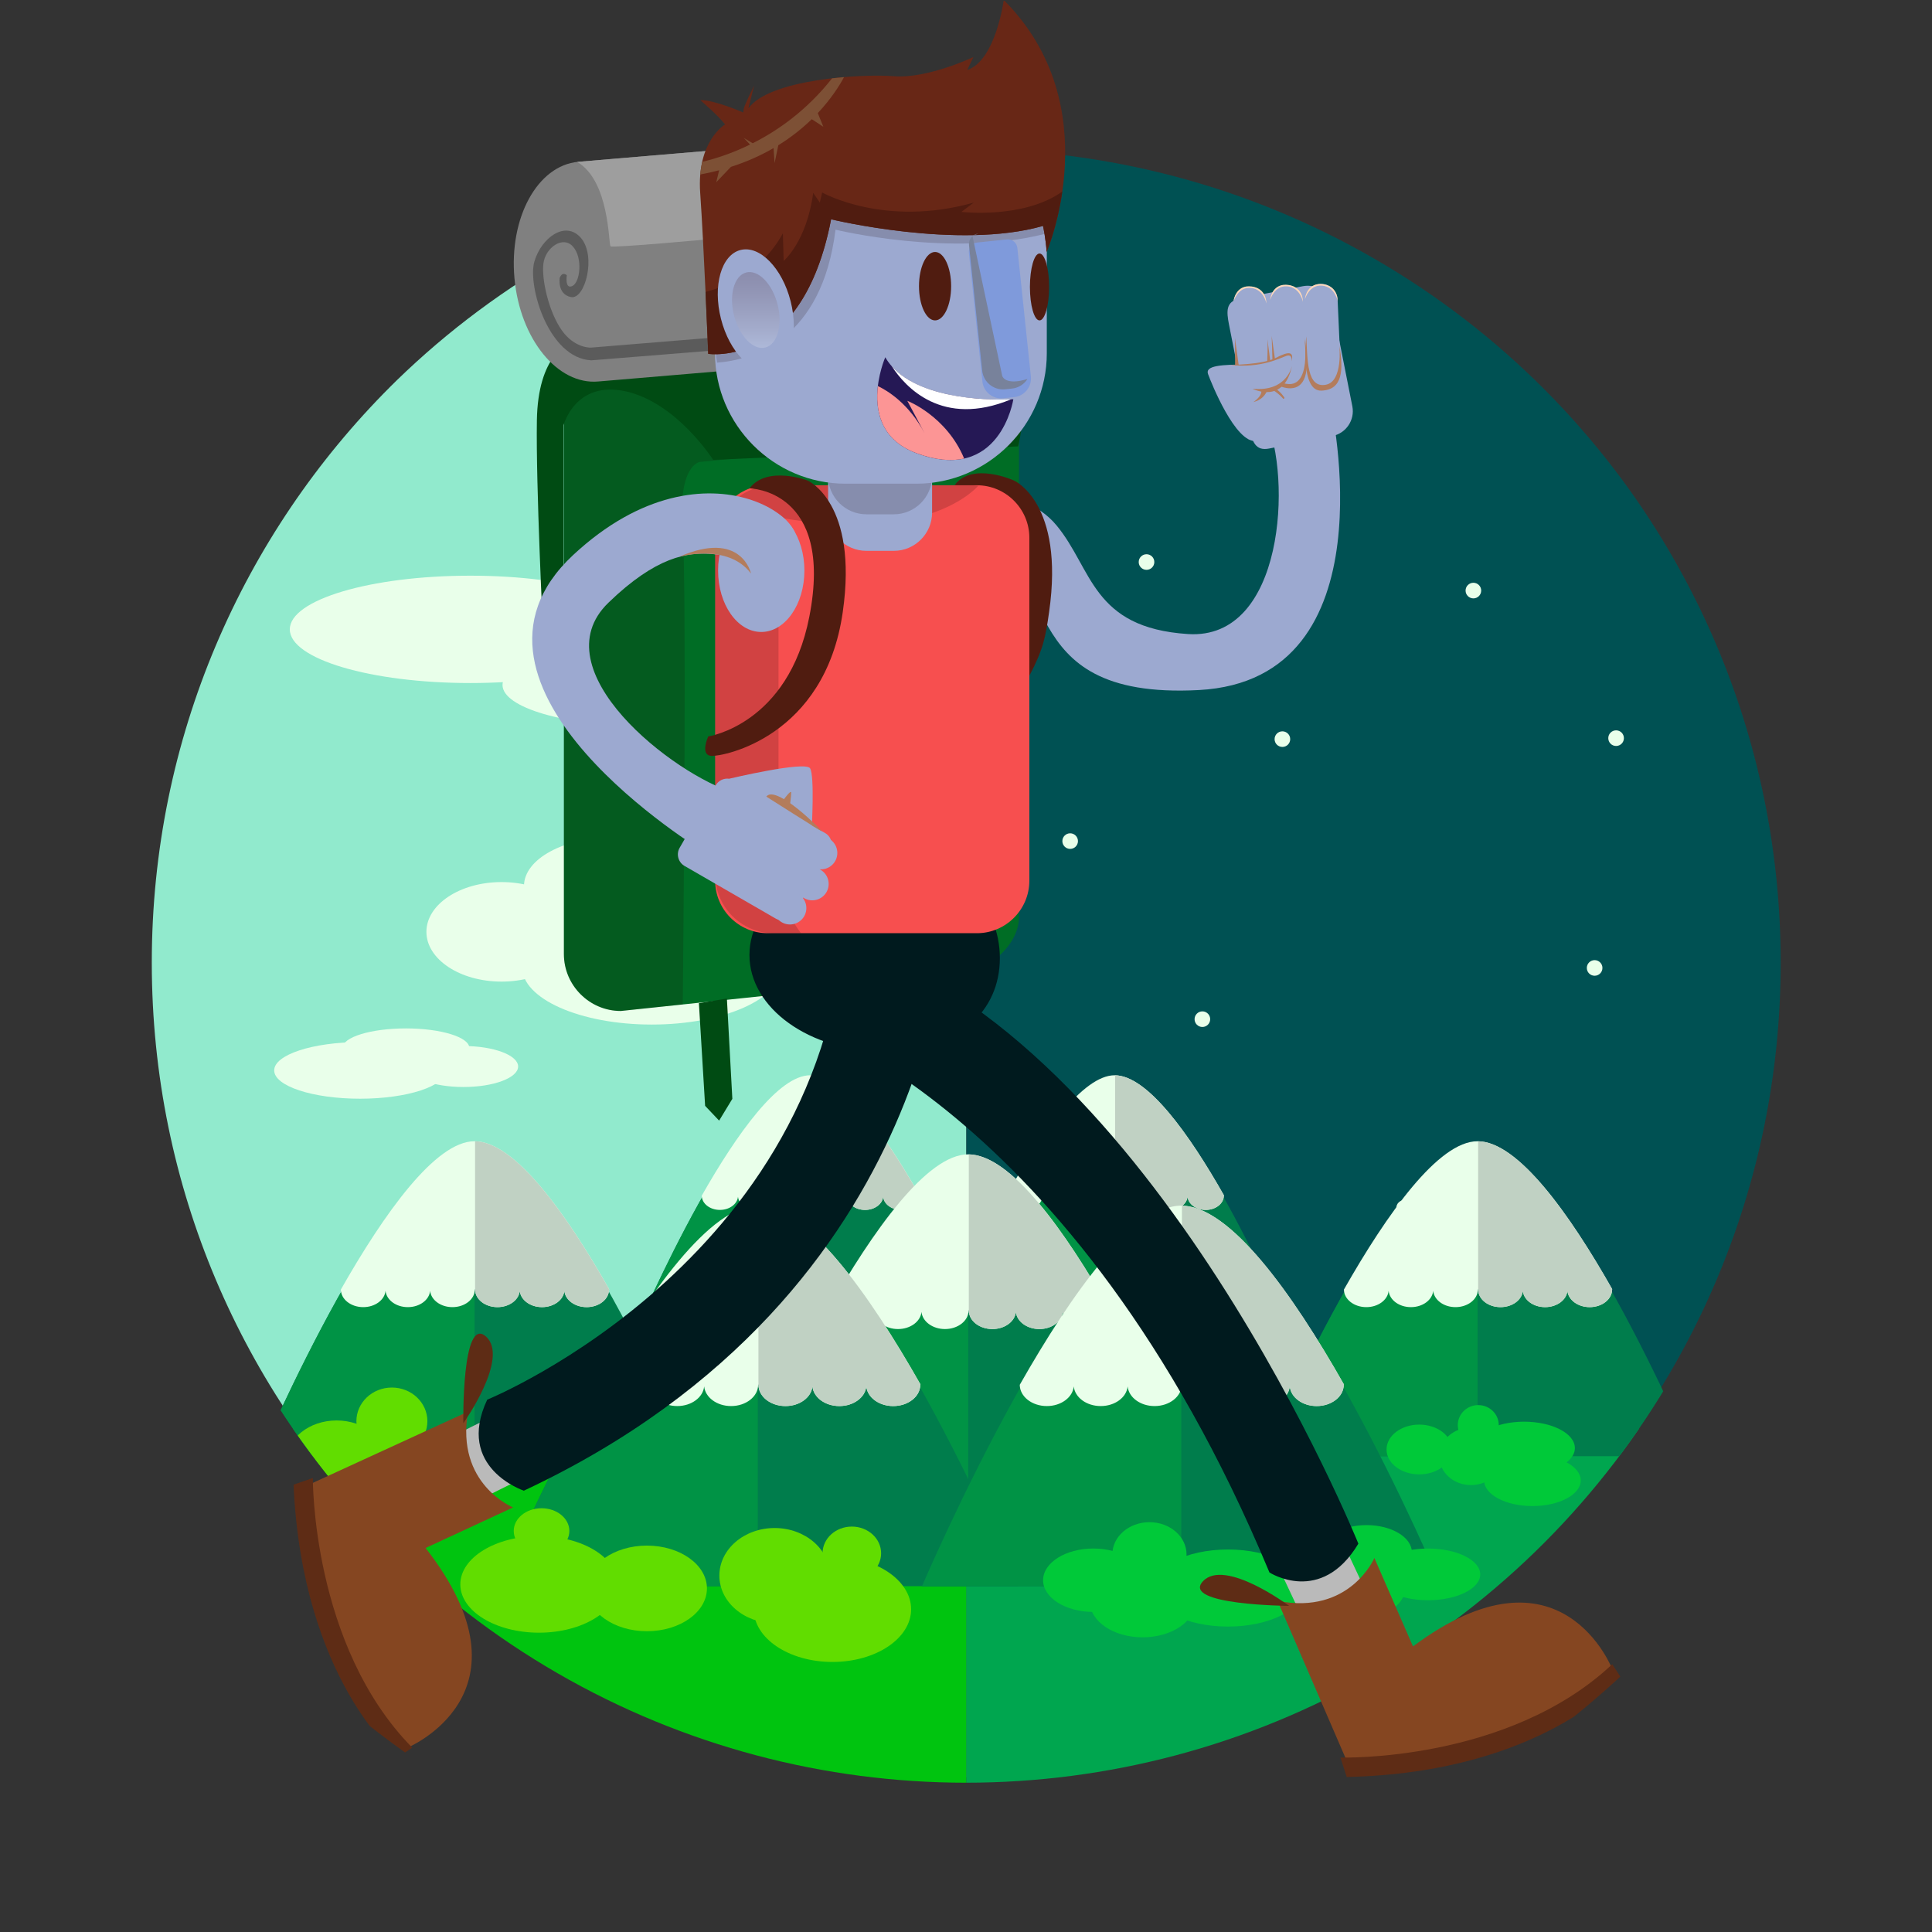 <?xml version="1.0" encoding="utf-8"?>
<!-- Generator: Adobe Illustrator 16.0.3, SVG Export Plug-In . SVG Version: 6.00 Build 0)  -->
<!DOCTYPE svg PUBLIC "-//W3C//DTD SVG 1.1//EN" "http://www.w3.org/Graphics/SVG/1.1/DTD/svg11.dtd">
<svg version="1.1" xmlns="http://www.w3.org/2000/svg" xmlns:xlink="http://www.w3.org/1999/xlink" x="0px" y="0px" width="220px"
	 height="220px" viewBox="5 -2 220 220" enable-background="new 5 -2 220 220" xml:space="preserve">
<rect x="5" y="-2" width="220" height="220" fill="#333333" stroke="none"/>
<g id="Layer_1" xmlns:sketch="http://www.bohemiancoding.com/sketch/ns">
	<title>1</title>
	<desc>Created with Sketch.</desc>
	<rect display="none" fill="#C6C2C2" width="216" height="216"/>
	<circle display="none" fill="#9E9D9D" cx="115" cy="108" r="93"/>
	<g id="Page-1-Copy" sketch:type="MSPage" display="none">
		<g id="_x31_" transform="translate(15, 15)" sketch:type="MSLayerGroup" display="inline">
			<g id="circle" sketch:type="MSShapeGroup">
				<path id="top" fill="#FFC658" d="M185.998,93.503C186,93.335,186,93.167,186,93c0-51.362-41.639-93-93-93
					C41.638,0,0,41.638,0,93c0,0.167,0,0.335,0.001,0.503H185.998L185.998,93.503z"/>
				<path id="bottom" fill="#FFB321" d="M185.998,93C186,93.167,186,93.335,186,93.503c0,51.362-41.639,93-93,93
					c-51.362,0-93-41.638-93-93C0,93.335,0,93.167,0.001,93H185.998L185.998,93z"/>
			</g>
			<path id="left-foot" sketch:type="MSShapeGroup" fill="#CA5B00" d="M75.765,142.779c1.622-7.295,1.83-15.701,0.292-24.422
				c-4.22-23.932-19.986-41.154-35.215-38.469c-15.229,2.686-24.154,24.262-19.935,48.193c1.538,8.721,4.608,16.549,8.627,22.851
				L75.765,142.779z M37.167,167.863c-0.83,3.055-1.015,6.363-0.423,9.721c2.062,11.693,12.772,19.58,23.922,17.614
				s18.517-13.04,16.455-24.733c-0.592-3.357-1.898-6.402-3.722-8.99L37.167,167.863z"/>
			<path id="right-foot" sketch:type="MSShapeGroup" fill="#FFFFFF" d="M140.466,100.932c4.019-6.301,7.089-14.129,8.627-22.849
				c4.22-23.932-4.704-45.508-19.935-48.194c-15.229-2.685-30.995,14.538-35.215,38.47c-1.538,8.72-1.33,17.127,0.292,24.421
				L140.466,100.932z M95.616,111.301c-1.824,2.588-3.13,5.633-3.722,8.99c-2.062,11.693,5.305,22.768,16.456,24.732
				c11.149,1.967,21.859-5.92,23.922-17.613c0.593-3.357,0.406-6.665-0.424-9.721L95.616,111.301z"/>
		</g>
	</g>
</g>
<g id="Layer_2">
	<g>
		<defs>
			<circle id="SVGID_1_" cx="115" cy="108" r="110"/>
		</defs>
		<clipPath id="SVGID_2_">
			<use xlink:href="#SVGID_1_"  overflow="visible"/>
		</clipPath>
		<g clip-path="url(#SVGID_2_)">
			<defs>
				<circle id="SVGID_3_" cx="115" cy="108" r="93"/>
			</defs>
			<clipPath id="SVGID_4_">
				<use xlink:href="#SVGID_3_"  overflow="visible"/>
			</clipPath>
			<g clip-path="url(#SVGID_4_)">
				<path fill="#91EACD" d="M115.041,200.354V14.868c-0.004,0-0.01,0-0.014,0c-51.221,0-92.742,41.522-92.742,92.744
					c0,51.221,41.521,92.742,92.742,92.742C115.031,200.354,115.037,200.354,115.041,200.354z"/>
				<path fill="#005153" d="M115.039,200.354c51.215-0.006,92.73-41.525,92.73-92.742s-41.516-92.737-92.73-92.744V200.354z"/>
				<g>
					<ellipse fill="#E9FFEA" cx="62.111" cy="104.11" rx="8.555" ry="5.667"/>
					<ellipse fill="#E9FFEA" cx="74.889" cy="98.888" rx="10.222" ry="5.555"/>
					<ellipse fill="#E9FFEA" cx="79.222" cy="108.111" rx="14.778" ry="6.557"/>
					<ellipse fill="#E9FFEA" cx="51.222" cy="117.332" rx="7.222" ry="2.225"/>
					<ellipse fill="#E9FFEA" cx="57.778" cy="119.445" rx="6.222" ry="2.334"/>
					<ellipse fill="#E9FFEA" cx="46" cy="119.889" rx="9.778" ry="3.223"/>
					<ellipse fill="#E9FFEA" cx="58.555" cy="69.666" rx="20.555" ry="6.112"/>
					<ellipse fill="#E9FFEA" cx="78.222" cy="76" rx="16" ry="4.667"/>
					<ellipse fill="#E9FFEA" cx="78.778" cy="68.667" rx="11.889" ry="5.333"/>
					<ellipse fill="#E9FFEA" cx="106.556" cy="76.444" rx="5.667" ry="2.444"/>
					<ellipse fill="#E9FFEA" cx="98.111" cy="83.667" rx="4.556" ry="1.445"/>
				</g>
				<circle fill="#E9FFEA" cx="135.556" cy="62" r="0.889"/>
				<circle fill="#E9FFEA" cx="151.444" cy="45.5" r="0.89"/>
				<circle fill="#E9FFEA" cx="164.889" cy="135.557" r="0.889"/>
				<circle fill="#E9FFEA" cx="126.388" cy="138.139" r="0.889"/>
				<circle fill="#E9FFEA" cx="172.777" cy="65.25" r="0.889"/>
				<circle fill="#E9FFEA" cx="151.028" cy="82.167" r="0.889"/>
				<circle fill="#E9FFEA" cx="186.583" cy="108.221" r="0.889"/>
				<circle fill="#E9FFEA" cx="189.027" cy="82.055" r="0.89"/>
				<circle fill="#E9FFEA" cx="141.917" cy="114.055" r="0.889"/>
				<circle fill="#E9FFEA" cx="126.861" cy="93.777" r="0.888"/>
				<path fill="#00C40F" d="M37.333,160.666h77.721v42.111C115.055,202.777,56.444,204,37.333,160.666z"/>
				<path fill="#00A64F" d="M192.763,160.666h-77.722v42.111C115.041,202.777,173.652,204,192.763,160.666z"/>
				<g>
					<g>
						<path fill="#007D4C" d="M77.417,149.557h39.721c0,0-12.194-28.982-19.884-28.982
							C89.806,120.574,77.417,149.557,77.417,149.557z"/>
						<path fill="#009345" d="M77.426,149.557h19.835v-28.982C89.814,120.574,77.426,149.557,77.426,149.557z"/>
						<path fill="#E9FFEA" d="M86.977,135.775c1.09,0,1.98-0.664,2.06-1.506c0.08,0.842,0.971,1.506,2.061,1.506
							c1.089,0,1.981-0.664,2.06-1.506c0.08,0.842,0.971,1.506,2.061,1.506c1.143,0,2.069-0.729,2.069-1.629
							c0-0.004-0.001-0.01-0.001-0.016h0.027c0,0.006,0,0.012,0,0.016c0,0.9,0.926,1.629,2.068,1.629
							c1.09,0,1.981-0.664,2.061-1.506c0.08,0.842,0.971,1.506,2.061,1.506s1.981-0.664,2.061-1.506
							c0.08,0.842,0.971,1.506,2.061,1.506c1.143,0,2.069-0.729,2.069-1.629c0-0.004-0.001-0.01-0.002-0.016h0.021
							c-3.969-7.004-8.732-13.688-12.456-13.688c-3.61,0-8.361,6.695-12.346,13.705C84.909,135.047,85.835,135.775,86.977,135.775z"
							/>
						<path fill="#C0D1C3" d="M105.56,134.27c0.08,0.842,0.971,1.506,2.06,1.506c1.143,0,2.069-0.729,2.069-1.629
							c0-0.004-0.001-0.01-0.001-0.016h0.021c-3.948-6.967-8.683-13.615-12.399-13.684v13.684h0.001
							c0,0.006-0.001,0.012-0.001,0.016c0,0.9,0.926,1.629,2.069,1.629c1.09,0,1.98-0.664,2.061-1.506
							c0.08,0.842,0.971,1.506,2.061,1.506C104.589,135.775,105.481,135.111,105.56,134.27z"/>
					</g>
					<g>
						<path fill="#007D4C" d="M112.084,149.557h39.72c0,0-12.192-28.982-19.884-28.982
							C124.472,120.574,112.084,149.557,112.084,149.557z"/>
						<path fill="#009345" d="M112.092,149.557h19.836v-28.982C124.481,120.574,112.092,149.557,112.092,149.557z"/>
						<path fill="#E9FFEA" d="M121.644,135.775c1.09,0,1.981-0.664,2.062-1.506c0.079,0.842,0.97,1.506,2.06,1.506
							s1.979-0.664,2.06-1.506c0.079,0.842,0.973,1.506,2.061,1.506c1.144,0,2.068-0.729,2.068-1.629c0-0.004,0-0.01,0-0.016h0.026
							c0,0.006-0.002,0.012-0.002,0.016c0,0.9,0.927,1.629,2.07,1.629c1.088,0,1.981-0.664,2.061-1.506
							c0.079,0.842,0.971,1.506,2.059,1.506c1.091,0,1.981-0.664,2.061-1.506c0.081,0.842,0.973,1.506,2.062,1.506
							c1.143,0,2.068-0.729,2.068-1.629c0-0.004-0.001-0.01-0.001-0.016h0.021c-3.969-7.004-8.73-13.688-12.456-13.688
							c-3.609,0-8.362,6.695-12.346,13.705C119.575,135.047,120.501,135.775,121.644,135.775z"/>
						<path fill="#C0D1C3" d="M140.226,134.27c0.08,0.842,0.973,1.506,2.061,1.506c1.144,0,2.07-0.729,2.07-1.629
							c0-0.004-0.002-0.01-0.002-0.016h0.021c-3.949-6.967-8.681-13.615-12.397-13.684v13.684l0,0c0,0.006,0,0.012,0,0.016
							c0,0.9,0.925,1.629,2.068,1.629c1.088,0,1.98-0.664,2.061-1.506c0.079,0.842,0.97,1.506,2.061,1.506
							C139.256,135.775,140.146,135.111,140.226,134.27z"/>
					</g>
					<g>
						<path fill="#007D4C" d="M34.584,163.824h48.941c0,0-15.025-35.711-24.5-35.711C49.85,128.113,34.584,163.824,34.584,163.824z"
							/>
						<path fill="#009345" d="M34.594,163.824h24.441v-35.711C49.859,128.113,34.594,163.824,34.594,163.824z"/>
						<path fill="#E9FFEA" d="M46.363,146.846c1.343,0,2.441-0.818,2.539-1.857c0.098,1.039,1.196,1.857,2.539,1.857
							c1.343,0,2.441-0.818,2.539-1.857c0.098,1.039,1.196,1.857,2.539,1.857c1.408,0,2.549-0.898,2.549-2.008
							c0-0.006-0.001-0.014-0.001-0.02h0.033c0,0.006-0.001,0.014-0.001,0.02c0,1.109,1.141,2.008,2.549,2.008
							c1.343,0,2.44-0.818,2.539-1.857c0.098,1.039,1.196,1.857,2.539,1.857c1.343,0,2.441-0.818,2.539-1.857
							c0.098,1.039,1.196,1.857,2.539,1.857c1.407,0,2.548-0.898,2.548-2.008c0-0.006-0.001-0.014-0.001-0.02h0.025
							c-4.89-8.629-10.758-16.863-15.348-16.863c-4.448,0-10.301,8.248-15.211,16.885C43.815,145.947,44.956,146.846,46.363,146.846
							z"/>
						<path fill="#C0D1C3" d="M69.261,144.988c0.098,1.039,1.195,1.857,2.539,1.857c1.408,0,2.549-0.898,2.549-2.008
							c0-0.006-0.001-0.014-0.002-0.02h0.025c-4.864-8.584-10.697-16.777-15.276-16.861v16.861h0.001
							c0,0.006-0.001,0.014-0.001,0.02c0,1.109,1.141,2.008,2.548,2.008c1.344,0,2.441-0.818,2.539-1.857
							c0.098,1.039,1.196,1.857,2.539,1.857S69.162,146.027,69.261,144.988z"/>
					</g>
					<g>
						<path fill="#007D4C" d="M148.807,163.824h48.941c0,0-15.025-35.711-24.501-35.711
							C164.071,128.113,148.807,163.824,148.807,163.824z"/>
						<path fill="#009345" d="M148.817,163.824h24.439v-35.711C164.082,128.113,148.817,163.824,148.817,163.824z"/>
						<path fill="#E9FFEA" d="M160.586,146.846c1.342,0,2.44-0.818,2.539-1.857c0.099,1.039,1.195,1.857,2.538,1.857
							s2.441-0.818,2.538-1.857c0.101,1.039,1.198,1.857,2.54,1.857c1.407,0,2.548-0.898,2.548-2.008
							c0-0.006-0.001-0.014-0.001-0.02h0.032c0,0.006,0,0.014,0,0.02c0,1.109,1.141,2.008,2.548,2.008
							c1.344,0,2.441-0.818,2.539-1.857c0.099,1.039,1.196,1.857,2.539,1.857s2.441-0.818,2.539-1.857
							c0.099,1.039,1.196,1.857,2.539,1.857c1.407,0,2.549-0.898,2.549-2.008c0-0.006-0.001-0.014-0.001-0.02h0.023
							c-4.889-8.629-10.758-16.863-15.346-16.863c-4.45,0-10.303,8.248-15.212,16.885
							C158.038,145.947,159.179,146.846,160.586,146.846z"/>
						<path fill="#C0D1C3" d="M183.483,144.988c0.098,1.039,1.195,1.857,2.538,1.857c1.407,0,2.549-0.898,2.549-2.008
							c0-0.006-0.002-0.014-0.002-0.02h0.025c-4.864-8.584-10.696-16.777-15.275-16.861v16.861h0.001
							c0,0.006-0.001,0.014-0.001,0.02c0,1.109,1.141,2.008,2.548,2.008c1.344,0,2.441-0.818,2.539-1.857
							c0.098,1.039,1.195,1.857,2.539,1.857S183.385,146.027,183.483,144.988z"/>
					</g>
					<g>
						<path fill="#007D4C" d="M89.505,167.221h51.545c0,0-15.824-37.607-25.804-37.607
							C105.582,129.613,89.505,167.221,89.505,167.221z"/>
						<path fill="#009345" d="M89.515,167.221h25.742v-37.607C105.592,129.613,89.515,167.221,89.515,167.221z"/>
						<path fill="#E9FFEA" d="M101.91,149.342c1.414,0,2.57-0.863,2.674-1.955c0.103,1.092,1.26,1.955,2.674,1.955
							c1.414,0,2.571-0.863,2.673-1.955c0.104,1.092,1.26,1.955,2.674,1.955c1.482,0,2.686-0.947,2.686-2.113
							c0-0.01-0.002-0.014-0.002-0.023h0.035c0,0.01-0.002,0.014-0.002,0.023c0,1.166,1.201,2.113,2.684,2.113
							c1.415,0,2.57-0.863,2.675-1.955c0.103,1.092,1.259,1.955,2.675,1.955c1.413,0,2.569-0.863,2.673-1.955
							c0.104,1.092,1.26,1.955,2.675,1.955c1.481,0,2.684-0.947,2.684-2.113c0-0.01-0.001-0.014-0.001-0.023h0.025
							c-5.149-9.088-11.331-17.76-16.163-17.76c-4.686,0-10.851,8.688-16.022,17.783C99.227,148.396,100.428,149.342,101.91,149.342
							z"/>
						<path fill="#C0D1C3" d="M126.025,147.387c0.104,1.092,1.26,1.955,2.673,1.955c1.485,0,2.686-0.947,2.686-2.113
							c0-0.01-0.002-0.014-0.002-0.023h0.026c-5.123-9.041-11.265-17.67-16.089-17.756v17.756h0.002c0,0.01-0.002,0.014-0.002,0.023
							c0,1.166,1.202,2.113,2.685,2.113c1.414,0,2.57-0.863,2.675-1.955c0.102,1.092,1.259,1.955,2.673,1.955
							S125.923,148.479,126.025,147.387z"/>
					</g>
					<g>
						<path fill="#007D4C" d="M61.754,178.623h59.126c0,0-18.152-43.143-29.599-43.143C80.196,135.48,61.754,178.623,61.754,178.623
							z"/>
						<path fill="#009345" d="M61.766,178.623h29.527V135.48C80.208,135.48,61.766,178.623,61.766,178.623z"/>
						<path fill="#E9FFEA" d="M75.983,158.111c1.623,0,2.949-0.99,3.067-2.242c0.119,1.252,1.445,2.242,3.067,2.242
							c1.623,0,2.949-0.99,3.067-2.242c0.119,1.252,1.445,2.242,3.067,2.242c1.701,0,3.08-1.086,3.08-2.424
							c0-0.01-0.002-0.018-0.002-0.025h0.04c0,0.008-0.002,0.016-0.002,0.025c0,1.338,1.378,2.424,3.079,2.424
							c1.623,0,2.948-0.99,3.067-2.242c0.118,1.252,1.444,2.242,3.067,2.242s2.949-0.99,3.067-2.242
							c0.118,1.252,1.445,2.242,3.067,2.242c1.7,0,3.079-1.086,3.079-2.424c0-0.01-0.001-0.018-0.001-0.025h0.03
							c-5.907-10.424-12.997-20.373-18.542-20.373c-5.373,0-12.445,9.965-18.377,20.4C72.906,157.027,74.284,158.111,75.983,158.111
							z"/>
						<path fill="#C0D1C3" d="M103.646,155.869c0.118,1.252,1.445,2.242,3.067,2.242c1.7,0,3.079-1.086,3.079-2.424
							c0-0.01-0.001-0.018-0.001-0.025h0.031c-5.877-10.369-12.924-20.268-18.457-20.369v20.369h0.002
							c0,0.008-0.002,0.016-0.002,0.025c0,1.338,1.379,2.424,3.08,2.424c1.623,0,2.948-0.99,3.067-2.242
							c0.118,1.252,1.444,2.242,3.067,2.242S103.527,157.121,103.646,155.869z"/>
					</g>
					<g>
						<path fill="#007D4C" d="M109.977,178.623h59.126c0,0-18.152-43.143-29.599-43.143
							C128.418,135.48,109.977,178.623,109.977,178.623z"/>
						<path fill="#009345" d="M109.988,178.623h29.527V135.48C128.43,135.48,109.988,178.623,109.988,178.623z"/>
						<path fill="#E9FFEA" d="M124.206,158.111c1.623,0,2.948-0.99,3.067-2.242c0.118,1.252,1.445,2.242,3.067,2.242
							s2.948-0.99,3.067-2.242c0.118,1.252,1.444,2.242,3.067,2.242c1.699,0,3.078-1.086,3.078-2.424
							c0-0.01-0.002-0.018-0.002-0.025h0.041c0,0.008-0.002,0.016-0.002,0.025c0,1.338,1.377,2.424,3.078,2.424
							c1.624,0,2.949-0.99,3.067-2.242c0.118,1.252,1.446,2.242,3.067,2.242c1.624,0,2.949-0.99,3.067-2.242
							c0.118,1.252,1.445,2.242,3.067,2.242c1.7,0,3.079-1.086,3.079-2.424c0-0.01-0.002-0.018-0.002-0.025h0.03
							c-5.907-10.424-12.997-20.373-18.541-20.373c-5.373,0-12.446,9.965-18.378,20.4
							C121.128,157.027,122.507,158.111,124.206,158.111z"/>
						<path fill="#C0D1C3" d="M151.869,155.869c0.118,1.252,1.443,2.242,3.066,2.242c1.699,0,3.078-1.086,3.078-2.424
							c0-0.01-0.001-0.018-0.001-0.025h0.03c-5.877-10.369-12.924-20.268-18.455-20.369v20.369h0.001
							c0,0.008-0.001,0.016-0.001,0.025c0,1.338,1.378,2.424,3.079,2.424c1.622,0,2.949-0.99,3.067-2.242
							c0.118,1.252,1.444,2.242,3.067,2.242C150.423,158.111,151.751,157.121,151.869,155.869z"/>
					</g>
				</g>
				<g>
					<ellipse fill="#61DD00" cx="43.333" cy="164.291" rx="5.667" ry="4.541"/>
					<ellipse fill="#61DD00" cx="49.625" cy="159.834" rx="4.042" ry="3.832"/>
					<ellipse fill="#61DD00" cx="52.042" cy="166.082" rx="7.042" ry="4.918"/>
					<ellipse fill="#61DD00" cx="66.375" cy="178.416" rx="8.958" ry="5.5"/>
					<ellipse fill="#61DD00" cx="66.667" cy="172.332" rx="3.167" ry="2.586"/>
					<ellipse fill="#61DD00" cx="78.667" cy="178.875" rx="6.833" ry="4.875"/>
					<ellipse fill="#61DD00" cx="93.208" cy="177.416" rx="6.292" ry="5.418"/>
					<ellipse fill="#61DD00" cx="99.792" cy="181.25" rx="8.958" ry="6"/>
					<ellipse fill="#61DD00" cx="102" cy="174.875" rx="3.334" ry="3.041"/>
				</g>
				<g>
					<ellipse fill="#00C939" cx="129.5" cy="177.943" rx="5.722" ry="3.611"/>
					<ellipse fill="#00C939" cx="135.889" cy="175" rx="4.223" ry="3.666"/>
					<ellipse fill="#00C939" cx="135.111" cy="180.389" rx="6" ry="4.055"/>
					<ellipse fill="#00C939" cx="144.834" cy="178.832" rx="8.611" ry="4.389"/>
					<ellipse fill="#00C939" cx="160.611" cy="174.777" rx="5.167" ry="3.111"/>
					<ellipse fill="#00C939" cx="159.5" cy="178.889" rx="5.499" ry="3.443"/>
					<ellipse fill="#00C939" cx="167.611" cy="177.277" rx="5.944" ry="2.943"/>
					<ellipse fill="#00C939" cx="166.611" cy="163.055" rx="3.722" ry="2.834"/>
					<ellipse fill="#00C939" cx="172.499" cy="163.832" rx="3.61" ry="3.277"/>
					<ellipse fill="#00C939" cx="173.333" cy="160.277" rx="2.333" ry="2.277"/>
					<ellipse fill="#00C939" cx="178.555" cy="162.889" rx="5.778" ry="3"/>
					<ellipse fill="#00C939" cx="179.5" cy="166.582" rx="5.5" ry="2.916"/>
				</g>
			</g>
		</g>
		<g clip-path="url(#SVGID_2_)">
			<g>
				<path fill="#006D25" d="M113.148,109.178l-37.458,3.943c-3.563,0-6.478-2.915-6.478-6.479V45.057
					c0-3.563,2.915-6.478,6.478-6.478l39.148-0.376c3.563,0,6.197,3.291,6.197,6.854v57.361
					C121.035,105.981,116.711,109.178,113.148,109.178z"/>
				<path opacity="0.17" fill="#1D0404" d="M121.035,45.057c0-3.563-2.634-6.854-6.197-6.854L75.69,38.579
					c-3.563,0-6.478,2.915-6.478,6.478v61.586c0,3.563,2.915,6.479,6.478,6.479l7.056-0.743c0.092-9.254,0.447-48.105-0.02-54.338
					c-0.532-7.085,1.948-7.438,1.948-7.438c10.613-0.999,27.387-2.702,36.361-3.62V45.057z"/>
				<path fill="#004B13" d="M69.177,69.936V46.409c0,0,1.328-5.136,7.114-3.837s9.918,7.793,9.918,7.793l34.713-1.535
					c0,0,3.188-11.689-4.723-13.579c-7.911-1.889-45.104,1.3-45.812,1.535c-0.708,0.236-4.133,1.653-4.251,9.092
					c-0.118,7.438,0.708,24.087,0.708,24.087S67.937,71.116,69.177,69.936z"/>
				<polygon fill="#004B13" points="84.585,112.235 85.293,123.925 86.888,125.607 88.393,123.127 87.773,111.704 				"/>
				<polygon fill="#004B13" points="108.79,109.52 109.499,121.209 111.092,122.892 112.598,120.412 111.979,108.988 				"/>
			</g>
			<path fill="#808080" d="M122.309,24.616c-0.636-6.907-4.913-12.161-9.555-11.733l-41.916,3.542
				c-4.642,0.427-7.889,6.372-7.254,13.28c0.635,6.907,4.913,12.161,9.555,11.734c0,0,41.835-3.535,41.916-3.543
				C119.697,37.471,122.944,31.523,122.309,24.616z"/>
			<path fill="#9E9E9E" d="M112.754,12.883l-41.916,3.542c-0.037,0.003-0.072,0.01-0.108,0.014c3.692,2.183,3.546,9.28,3.79,9.604
				c0.311,0.414,38.006-3.347,47.299-4.28C120.438,16.321,116.73,12.517,112.754,12.883z"/>
			<path fill="#5B5B5B" d="M68.734,29.643c0,0-0.295,1.89,1.299,2.185c1.594,0.296,2.893-4.663,1.122-6.729s-4.545,0-5.313,2.715
				c-0.767,2.717,1.594,10.981,6.494,11.218l47.318-3.805c0,0,0.896-1.162,1.062-1.604l-48.439,3.962c0,0-1.859,0.089-3.32-1.992
				c-1.461-2.081-2.303-5.756-2.081-7.571c0.221-1.815,2.214-3.232,3.365-1.948c1.151,1.284,0.819,4.085-0.066,4.494
				c-0.885,0.41-0.631-1.229-0.631-1.229S69.044,28.854,68.734,29.643z"/>
			<g>
				<path fill="#BABABA" d="M160.768,180.606l-6.404,3.006c-0.189,0.089-0.416,0.007-0.504-0.182l-3.893-8.292
					c-0.09-0.188-0.008-0.416,0.182-0.505l6.404-3.006c0.189-0.088,0.416-0.007,0.504,0.183l3.893,8.292
					C161.037,180.29,160.956,180.518,160.768,180.606z"/>
				<path fill="#854621" d="M150.483,180.296l8.104,18.752c0,0,19.652-0.612,30.053-10.877c0,0-5.807-15.319-22.741-2.693
					l-4.396-10.068C161.504,175.409,158.721,181.929,150.483,180.296z"/>
				<path fill="#5E2C15" d="M157.643,198.134c0,0,19.039,0.575,30.949-10.627l1.064,1.638c0,0-8.988,10.715-31.305,11.203
					L157.643,198.134z"/>
				<path fill="#5E2C15" d="M151.798,180.865c0,0-7.35-5.49-9.829-2.79C139.489,180.776,151.798,180.865,151.798,180.865z"/>
			</g>
			<g>
				<path fill="#BABABA" d="M58.217,169.033l-3.149-6.336c-0.093-0.186-0.016-0.414,0.17-0.507l8.203-4.078
					c0.187-0.092,0.415-0.016,0.508,0.171l3.149,6.335c0.093,0.187,0.016,0.416-0.171,0.509l-8.203,4.077
					C58.539,169.297,58.31,169.22,58.217,169.033z"/>
				<path fill="#854621" d="M58.297,158.745l-18.565,8.522c0,0,1.053,19.635,11.548,29.803c0,0,15.185-6.15,2.183-22.797
					l9.967-4.621C63.43,169.652,56.848,167.017,58.297,158.745z"/>
				<path fill="#5E2C15" d="M40.624,166.303c0,0-0.148,19.048,11.318,30.704l-1.614,1.099c0,0-10.914-8.745-11.901-31.045
					L40.624,166.303z"/>
				<path fill="#5E2C15" d="M57.757,160.072c0,0,5.324-7.472,2.568-9.89C57.57,147.765,57.757,160.072,57.757,160.072z"/>
			</g>
			<path fill="#001A1E" d="M95.005,114.006c0,0,32.116,9.211,54.549,63.052c0,0,5.874,3.808,10.125-3.277
				c0,0-23.291-57.648-58.181-68.452C101.499,105.328,92.939,103.911,95.005,114.006z"/>
			<path fill="#001A1E" d="M112.962,101.431c0,0,0.06,43.649-48.309,66.315c0,0-7.829-2.596-4.173-10.362
				c0,0,40.307-16.403,40.867-57.533C101.347,99.851,109.5,96.02,112.962,101.431z"/>
			<path fill="#001A1E" d="M118.855,107.1c0,6.063-4.732,10.626-13.194,10.626s-15.32-4.916-15.32-10.98s6.859-10.981,15.32-10.981
				S118.855,101.034,118.855,107.1z"/>
			<g>
				<g>
					<g>
						<g>
							<path fill="#9CA9D0" d="M149.514,49.076l7.217-1.428c1.552-0.308,2.57-1.827,2.263-3.379l-2.26-11.415
								c-0.308-1.551-1.827-2.569-3.38-2.263l-7.217,1.428c-1.55,0.308-1.492,1.404-1.186,2.955l2.322,11.766
								C147.58,48.291,147.962,49.383,149.514,49.076z"/>
							<path fill="#9CA9D0" d="M155.893,42.006L155.893,42.006c1.024-0.046,1.824-0.922,1.778-1.945l-0.356-7.956
								c-0.047-1.023-0.924-1.823-1.947-1.777l0,0c-1.025,0.046-1.825,0.922-1.779,1.945l0.359,7.955
								C153.992,41.251,154.867,42.052,155.893,42.006z"/>
							<path fill="#9CA9D0" d="M151.904,42.141L151.904,42.141c1.023-0.046,1.824-0.921,1.778-1.946l-0.358-7.954
								c-0.047-1.024-0.922-1.824-1.946-1.779l0,0c-1.024,0.047-1.825,0.923-1.778,1.947l0.358,7.954
								C150.004,41.387,150.879,42.187,151.904,42.141z"/>
							<path fill="#9CA9D0" d="M147.762,42.323L147.762,42.323c1.023-0.046,1.824-0.922,1.778-1.946l-0.358-7.954
								c-0.047-1.023-0.922-1.824-1.947-1.778l0,0c-1.023,0.046-1.824,0.922-1.778,1.946l0.358,7.954
								C145.861,41.569,146.736,42.369,147.762,42.323z"/>
							<path fill="#9CA9D0" d="M149.451,42.664c0,0,3.223-1.992,2.607-3.611c-0.617-1.619-1.953,0.461-4.94,0.458
								s-4.913,0.105-4.556,1.084c0.356,0.979,3.12,7.899,5.474,7.62C150.39,47.935,149.451,42.664,149.451,42.664z"/>
							<path fill="#B37C5C" d="M157.512,37.34c0,0,0.447,4.079-1.518,4.467c-2.187,0.433-2.098-2.767-2.248-5.505
								c0,0-0.722,6.271,1.725,6.181C157.914,42.392,157.994,40.124,157.512,37.34z"/>
							<path fill="#B37C5C" d="M149.3,42.426c0,0-0.257,1.027-1.573,1.357c0,0,0.967-0.642,0.902-1.238L149.3,42.426z"/>
							<path fill="#B37C5C" d="M153.516,36.452c0,0,0.96,6.087-2.296,5.199l-0.326,0.368c0,0,1.831,0.792,2.585-0.797
								S153.516,36.452,153.516,36.452z"/>
							<path fill="#B37C5C" d="M152.08,39.146c0,0,0.125-0.848-0.566-0.632c-0.693,0.216-2.861,1.457-6.457,1.038
								c0,0,3.729-0.012,5.23-0.802C151.788,37.962,152.344,38.034,152.08,39.146z"/>
							<path fill="#B37C5C" d="M149.302,39.118c0,0,0.079-1.736,0.022-2.493l0.316,2.444L149.302,39.118z"/>
							<polygon fill="#B37C5C" points="146.047,39.556 145.629,36.502 145.643,39.563 							"/>
							<polygon fill="#B37C5C" points="150.184,38.894 149.809,36.252 149.896,39.007 							"/>
							<path fill="#9CA9D0" d="M149.595,42.351c0,0,1.046,0.099,1.878,1.542c3.498,6.069-4.367,4.087-4.367,4.087L149.595,42.351z"
								/>
							<path fill="#B37C5C" d="M152.143,39.553c0,0-0.484,3.102-4.512,2.715C147.631,42.268,151.246,44.158,152.143,39.553z"/>
							<path fill="#B37C5C" d="M149.883,42.38c0,0,1.138,0.619,1.625,1.616c0,0,0.006-0.858-1.283-1.771L149.883,42.38z"/>
							<path fill="#FFD8BA" d="M157.322,32.281c0,0,0.072-1.682-1.66-1.919c-1.733-0.238-2.065,1.405-2.065,1.708
								c0,0,0.458-1.673,1.946-1.545C157.035,30.654,157.322,32.281,157.322,32.281z"/>
							<path fill="#FFD8BA" d="M153.364,32.364c0,0,0.073-1.681-1.659-1.918c-1.734-0.238-2.066,1.405-2.068,1.708
								c0,0,0.461-1.673,1.949-1.546C153.076,30.738,153.364,32.364,153.364,32.364z"/>
							<path fill="#FFD8BA" d="M149.201,32.541c0,0,0.072-1.681-1.66-1.918c-1.732-0.238-2.064,1.405-2.066,1.709
								c0,0,0.46-1.674,1.949-1.546C148.914,30.915,149.201,32.541,149.201,32.541z"/>
						</g>
						<path fill="#9CA9D0" d="M112.861,54.26c0,0,8.297-1.415,12.43,3.544s4.014,11.689,14.996,12.397
							c10.98,0.708,11.821-17.858,8.855-24.5c0,0,2.361-5.195,7.379-1.653c0,0,7.084,31.349-14.996,32.529
							S126.472,61.7,115.727,60.283C104.982,58.866,112.861,54.26,112.861,54.26z"/>
					</g>
					<g>
						<path fill="#501C10" d="M113.721,53.214c0,0,9.563,1.992,8.279,13.902c-0.02,0.179,0.193,7.879,0.234,7.799
							c1.58-3.017,1.82-4.354,2.23-7.223c1.777-12.44-3.985-14.966-3.985-14.966S115.756,50.557,113.721,53.214z"/>
						<g>
							<g>
								<path fill="#F74F4F" d="M116.243,104.266H92.408c-3.284,0-5.971-2.688-5.971-5.971V59.229c0-3.284,2.687-5.971,5.971-5.971
									h23.835c3.284,0,5.97,2.687,5.97,5.971v39.066C122.213,101.578,119.527,104.266,116.243,104.266z"/>
								<path opacity="0.17" fill="#1D0404" d="M116.402,53.315c-0.271-0.035-0.543-0.058-0.822-0.058H93.086
									c-3.653,0-6.642,2.988-6.642,6.642v37.725c0,3.652,2.989,6.642,6.642,6.642h3.126c-2.48-3.239-2.565-6.494-2.565-6.494
									V56.918C109.566,59.803,115.43,54.374,116.402,53.315z"/>
							</g>
							<path fill="#9CA9D0" d="M106.786,60.726h-3.135c-2.394,0-4.352-1.958-4.352-4.352v-7.178c0-2.394,1.958-4.351,4.352-4.351
								h3.135c2.393,0,4.352,1.957,4.352,4.351v7.178C111.138,58.768,109.179,60.726,106.786,60.726z"/>
							<path opacity="0.17" fill="#1D0404" d="M106.786,56.564h-3.135c-2.394,0-4.352-1.959-4.352-4.353v-7.177
								c0-2.395,1.958-4.353,4.352-4.353h3.135c2.393,0,4.352,1.958,4.352,4.353v7.177
								C111.138,54.605,109.179,56.564,106.786,56.564z"/>
						</g>
						<path fill="#501C10" d="M90.341,53.612c0,0,9.652,0.088,6.819,14.611C94.762,80.514,85.648,81.86,85.648,81.86
							s-0.974,2.126,0.354,2.215c1.329,0.088,12.929-2.126,14.966-16.383c1.777-12.44-3.985-14.966-3.985-14.966
							S92.378,50.955,90.341,53.612z"/>
					</g>
					<g>
						<g>
							<path fill="#9CA9D0" d="M93.334,102.601l-10.388-5.997c-0.72-0.416-0.969-1.346-0.553-2.066l4.111-7.12
								c0.416-0.72,1.346-0.969,2.066-0.553l10.388,5.997c0.721,0.416,0.969,1.346,0.554,2.065l-4.111,7.12
								C94.984,102.768,94.055,103.017,93.334,102.601z"/>
							<circle fill="#9CA9D0" cx="97.495" cy="98.655" r="1.867"/>
							<circle fill="#9CA9D0" cx="98.481" cy="95.128" r="1.867"/>
							<circle fill="#9CA9D0" cx="94.954" cy="101.404" r="1.867"/>
							<path fill="#9CA9D0" d="M88.039,86.673c0,0,8.678-2.066,9.209-1.182c0.531,0.886,0.177,6.967,0.177,6.967h-0.236
								L88.039,86.673z"/>
						</g>
						<path fill="#9CA9D0" d="M94.563,61.257c-5.806,2.822-9.535-5.018-20.279,5.372c-7.91,7.649,7.454,19.646,14.436,21.688
							c0,0,2.43,5.163-3.52,6.693c0,0-31.112-18.742-14.931-33.812C85.737,46.793,99.997,58.616,94.563,61.257z"/>
						<ellipse fill="#9CA9D0" cx="91.684" cy="62.969" rx="4.915" ry="6.995"/>
						<path fill="#B37C5C" d="M82.327,61.405c0,0,5.549-1.609,8.191,1.903C90.518,63.309,89.456,58.275,82.327,61.405z"/>
						<path fill="#B37C5C" d="M92.26,88.709c0,0,6.169,3.926,6.317,3.955C98.724,92.694,93.382,87.263,92.26,88.709z"/>
						<path fill="#B37C5C" d="M94.208,89.093c0,0,0.871-1.21,0.886-0.841c0.015,0.369-0.177,1.683-0.177,1.683L94.208,89.093z"/>
					</g>
				</g>
				<g>
					<g>
						<g>
							<path fill="#9CA9D0" d="M109.342,53.079h-8.064c-8.173,0-14.86-6.687-14.86-14.859V25.669c0-8.173,6.687-14.859,14.86-14.859
								h8.064c8.172,0,14.859,6.687,14.859,14.859V38.22C124.201,46.393,117.514,53.079,109.342,53.079z"/>
							<path opacity="0.17" fill="#1D0404" d="M123.975,24.632c-1.303-7.814-8.133-13.821-16.302-13.821h-4.723
								c-9.092,0-16.53,7.438-16.53,16.53v9.21c0,0.935,0.083,1.851,0.234,2.744c4.07-0.314,11.928-2.574,13.488-15.142
								C100.141,24.153,113.285,27.364,123.975,24.632z"/>
							<path fill="#682716" d="M85.648,38.292c0,0,10.715,1.683,13.992-15.32c0,0,14.493,3.513,24.132,0.753
								c0,0,0.332,1.561,0.408,2.967c0,0,7.162-16.648-4.881-28.691c0,0-0.915,6.906-4.162,7.97l0.709-1.477
								c0,0-5.195,2.479-9.033,2.185c-3.837-0.295-14.228,0.354-16.589,3.66l0.649-2.598c0,0-1.122,2.243-1.181,2.656
								c-0.059,0.414-0.059,0.414-0.059,0.414s-3.188-1.417-4.9-1.417c0,0,2.007,1.712,2.834,2.774c0,0-3.247,1.89-2.834,7.793
								C85.146,25.865,85.648,38.292,85.648,38.292z"/>
							<path fill="#501C10" d="M123.771,23.725c0,0,0.332,1.561,0.408,2.967c0,0,1.195-2.776,1.787-6.88
								c-4.42,3.152-11.494,2.319-11.494,2.319l1.416-1.063c-10.183,2.878-17.268-1.151-17.268-1.151l-0.266,1.151l-0.753-1.107
								c-0.752,5.579-3.365,7.749-3.365,7.749l-0.088-3.144c-2.436,4.444-6.504,6.084-8.809,6.675
								c0.179,3.89,0.307,7.051,0.307,7.051s10.715,1.683,13.992-15.32C99.64,22.972,114.133,26.484,123.771,23.725z"/>
							<path fill="#7D5035" d="M98.754,12.434l-0.631-1.556c1.526-1.624,2.476-3.14,2.992-4.099
								c-0.449,0.037-0.904,0.083-1.362,0.136c-2.857,3.621-6.129,5.93-9.04,7.396l-1.021-0.608l0.717,0.758
								c-2.131,1.041-4.051,1.635-5.446,1.965c-0.099,0.441-0.176,0.92-0.221,1.443c0.747-0.136,1.46-0.299,2.147-0.479
								l-0.327,1.361l1.668-1.75c1.841-0.588,3.451-1.324,4.854-2.14l0.12,1.705l0.425-2.029c1.516-0.937,2.772-1.958,3.807-2.964
								L98.754,12.434z"/>
						</g>
						<g>
							
								<ellipse transform="matrix(0.969 -0.247 0.247 0.969 -5.404 23.529)" fill="#9CA9D0" cx="91.066" cy="33.301" rx="4.091" ry="7.055"/>
							<linearGradient id="SVGID_5_" gradientUnits="userSpaceOnUse" x1="91.066" y1="37.619" x2="91.066" y2="28.982">
								<stop  offset="0" style="stop-color:#FFFFFF"/>
								<stop  offset="0.23" style="stop-color:#C8B9B9"/>
								<stop  offset="0.509" style="stop-color:#8B6B6B"/>
								<stop  offset="0.74" style="stop-color:#5D3131"/>
								<stop  offset="0.909" style="stop-color:#420D0D"/>
								<stop  offset="1" style="stop-color:#370000"/>
							</linearGradient>
							<path opacity="0.17" fill="url(#SVGID_5_)" d="M93.543,32.67c0.602,2.358-0.02,4.554-1.389,4.902
								c-1.368,0.349-2.965-1.281-3.565-3.64c-0.602-2.359,0.02-4.556,1.388-4.903C91.345,28.68,92.942,30.31,93.543,32.67z"/>
						</g>
					</g>
					<path fill="#7F9ADB" d="M120.488,43.22l-1.271,0.134c-1.168,0.123-2.225-0.732-2.347-1.901l-1.542-14.669
						c-0.062-0.58,0.363-1.105,0.943-1.167l3.382-0.355c0.595-0.063,1.133,0.374,1.195,0.968l1.539,14.643
						C122.512,42.042,121.656,43.098,120.488,43.22z"/>
					<path fill="#78829B" d="M119.456,42.329l0.793-0.083c0.746-0.079,1.376-0.5,1.752-1.09c-2.585,0.796-2.877-0.354-2.877-0.354
						l-3.389-15.938l0.655-0.26c-0.645,0.068-1.117,0.653-1.049,1.298l1.504,14.312C116.982,41.514,118.156,42.465,119.456,42.329z"
						/>
					<ellipse fill="#501C10" cx="111.477" cy="30.588" rx="1.83" ry="3.896"/>
					<ellipse fill="#501C10" cx="123.372" cy="30.676" rx="1.093" ry="3.809"/>
					<path fill="#251855" d="M120.391,43.463c0,0-11.395,0.768-14.583-4.781c0,0-3.627,8.267,3.542,10.921
						C118.914,53.146,120.391,43.463,120.391,43.463z"/>
					<path fill="#FC9595" d="M108.318,43.641l1.948,3.66c-1.777-3.354-4.209-4.819-5.302-5.339
						c-0.308,2.615,0.193,6.089,4.387,7.642c2.223,0.824,4.009,0.935,5.442,0.615C112.762,45.346,108.318,43.641,108.318,43.641z"/>
					<path fill="#FFFFFF" d="M106.543,39.697c1.547,2.381,5.746,7.028,13.58,3.779C118.521,43.545,110.075,43.702,106.543,39.697z"
						/>
				</g>
			</g>
		</g>
	</g>
</g>
</svg>
